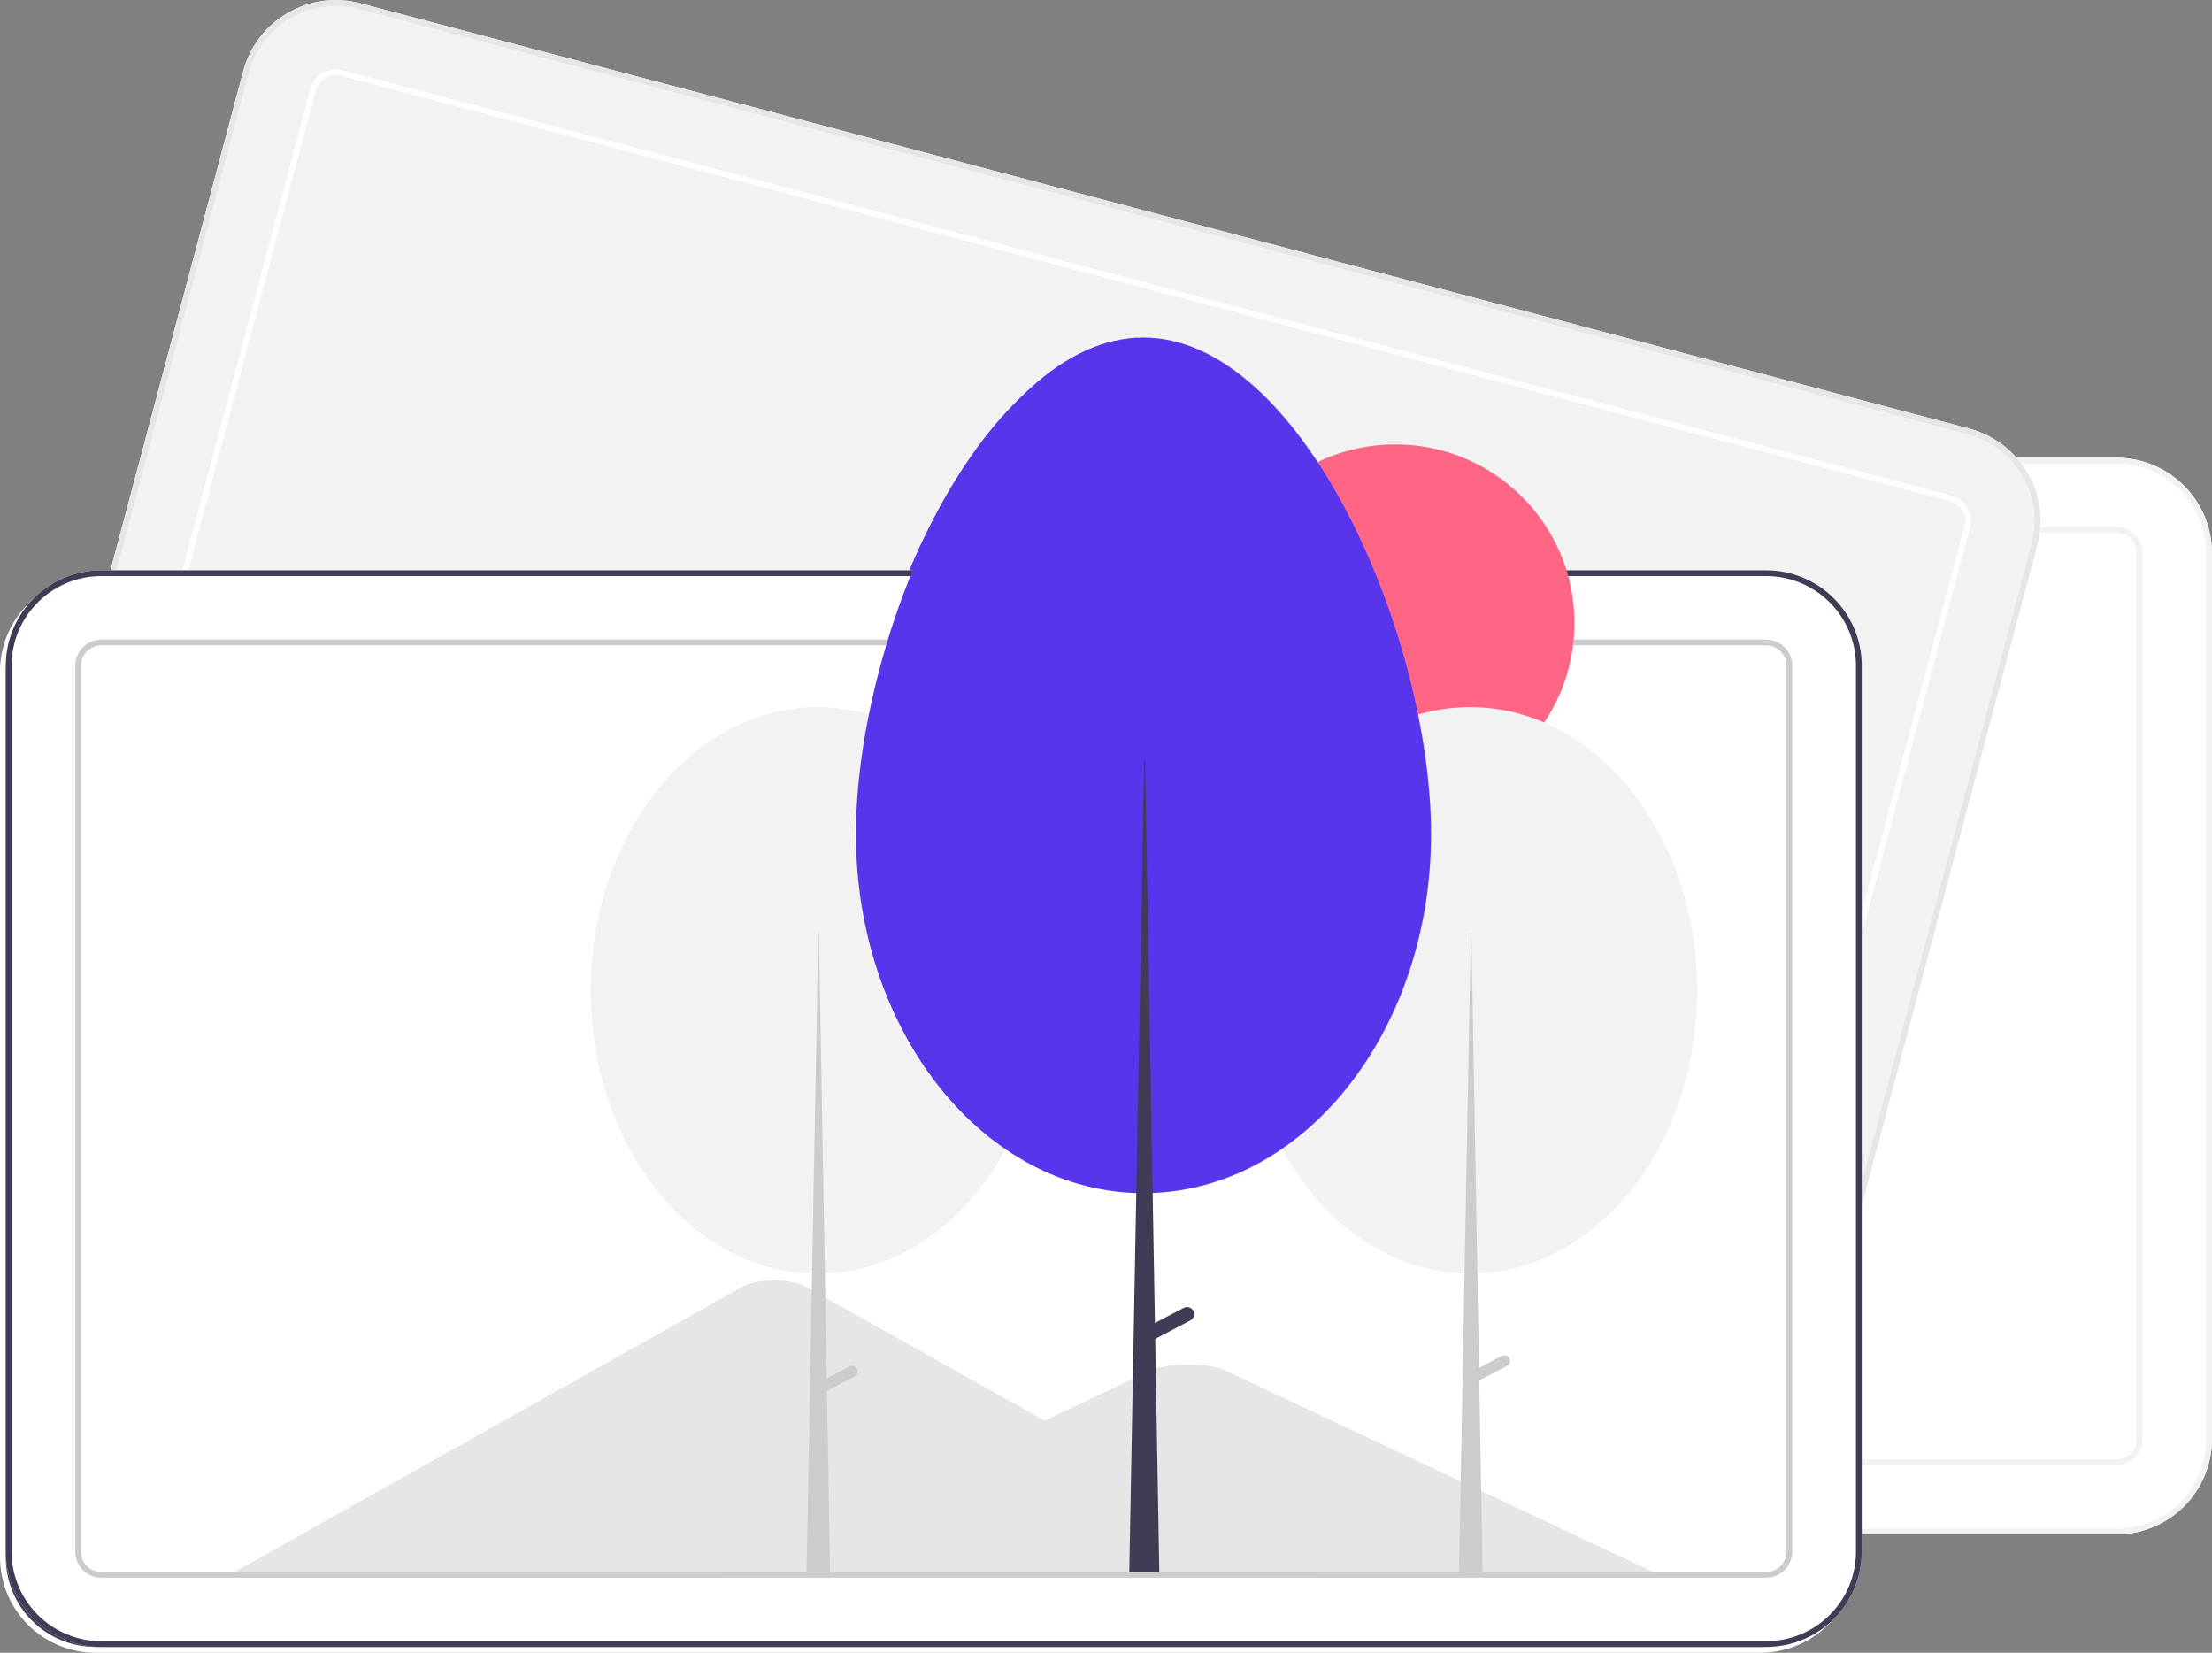<svg width="344" height="257" viewBox="0 0 344 257" fill="none" xmlns="http://www.w3.org/2000/svg">
<rect x="0" y="0" width="344" height="257" fill="#808080" stroke="none"/>
<path d="M329.145 238.597H70.225C66.286 238.593 62.511 237.031 59.726 234.254C56.941 231.477 55.374 227.712 55.37 223.785V85.986C55.374 82.059 56.941 78.294 59.726 75.517C62.511 72.74 66.286 71.178 70.225 71.174H329.145C333.083 71.178 336.859 72.74 339.644 75.517C342.429 78.294 343.995 82.059 344 85.986V223.785C343.995 227.712 342.429 231.477 339.644 234.254C336.859 237.031 333.083 238.593 329.145 238.597Z" fill="white"/>
<path d="M329.145 238.597H70.225C66.286 238.593 62.511 237.031 59.726 234.254C56.941 231.477 55.374 227.712 55.37 223.785V85.986C55.374 82.059 56.941 78.294 59.726 75.517C62.511 72.74 66.286 71.178 70.225 71.174H329.145C333.083 71.178 336.859 72.74 339.644 75.517C342.429 78.294 343.995 82.059 344 85.986V223.785C343.995 227.712 342.429 231.477 339.644 234.254C336.859 237.031 333.083 238.593 329.145 238.597ZM70.225 72.072C66.525 72.076 62.978 73.543 60.362 76.152C57.746 78.76 56.274 82.297 56.27 85.986V223.785C56.274 227.474 57.746 231.011 60.362 233.619C62.978 236.228 66.525 237.695 70.225 237.699H329.145C332.844 237.695 336.392 236.228 339.008 233.619C341.624 231.011 343.095 227.474 343.1 223.785V85.986C343.095 82.297 341.624 78.76 339.008 76.152C336.392 73.543 332.844 72.076 329.145 72.072H70.225Z" fill="#F2F2F2"/>
<path d="M329.144 227.824H70.225C69.151 227.823 68.121 227.397 67.361 226.64C66.602 225.883 66.175 224.856 66.173 223.785V85.986C66.175 84.915 66.602 83.888 67.361 83.131C68.121 82.374 69.151 81.948 70.225 81.947H329.144C330.219 81.948 331.248 82.374 332.008 83.131C332.767 83.888 333.195 84.915 333.196 85.986V223.785C333.195 224.856 332.767 225.883 332.008 226.64C331.248 227.397 330.219 227.823 329.144 227.824ZM70.225 82.844C69.389 82.845 68.588 83.177 67.998 83.766C67.407 84.355 67.075 85.153 67.074 85.986V223.785C67.075 224.618 67.407 225.416 67.998 226.005C68.588 226.594 69.389 226.926 70.225 226.927H329.144C329.98 226.926 330.781 226.594 331.372 226.005C331.962 225.416 332.295 224.618 332.296 223.785V85.986C332.295 85.153 331.962 84.355 331.372 83.766C330.781 83.177 329.98 82.845 329.144 82.844H70.225Z" fill="#F2F2F2"/>
<path d="M263.247 228.481L12.971 162.33C9.165 161.319 5.917 158.845 3.938 155.449C1.96 152.053 1.413 148.014 2.418 144.217L37.829 11.018C38.843 7.224 41.324 3.985 44.73 2.012C48.135 0.039 52.187 -0.506 55.995 0.496L306.271 66.647C310.077 67.658 313.325 70.132 315.303 73.528C317.282 76.924 317.828 80.963 316.824 84.76L281.413 217.959C280.399 221.753 277.917 224.992 274.512 226.965C271.106 228.938 267.055 229.483 263.247 228.481Z" fill="#F2F2F2"/>
<path d="M263.247 228.481L12.971 162.33C9.165 161.319 5.917 158.845 3.938 155.449C1.96 152.053 1.413 148.014 2.418 144.217L37.829 11.018C38.843 7.224 41.324 3.985 44.73 2.012C48.135 0.039 52.187 -0.506 55.995 0.496L306.271 66.647C310.077 67.658 313.325 70.132 315.303 73.528C317.282 76.924 317.828 80.963 316.824 84.76L281.413 217.959C280.399 221.753 277.917 224.992 274.512 226.965C271.106 228.938 267.055 229.483 263.247 228.481ZM55.764 1.364C52.187 0.423 48.381 0.935 45.182 2.788C41.983 4.641 39.651 7.684 38.699 11.249L3.288 144.447C2.344 148.014 2.858 151.808 4.716 154.998C6.575 158.188 9.626 160.513 13.202 161.462L263.478 227.613C267.055 228.554 270.861 228.042 274.06 226.189C277.259 224.336 279.59 221.293 280.542 217.729L315.953 84.53C316.897 80.963 316.384 77.169 314.525 73.979C312.667 70.789 309.615 68.464 306.04 67.515L55.764 1.364Z" fill="#E6E6E6"/>
<path d="M266.015 218.068L15.739 151.917C14.701 151.641 13.815 150.966 13.275 150.04C12.736 149.114 12.587 148.013 12.861 146.977L48.272 13.779C48.548 12.744 49.225 11.861 50.154 11.322C51.083 10.784 52.188 10.636 53.226 10.909L303.502 77.06C304.54 77.336 305.426 78.011 305.965 78.937C306.505 79.863 306.654 80.965 306.38 82L270.969 215.198C270.693 216.233 270.016 217.117 269.087 217.655C268.158 218.193 267.053 218.341 266.015 218.068ZM52.995 11.777C52.188 11.564 51.328 11.68 50.606 12.098C49.883 12.517 49.357 13.204 49.142 14.009L13.731 147.207C13.518 148.012 13.634 148.869 14.053 149.59C14.473 150.31 15.162 150.835 15.97 151.049L266.245 217.2C267.053 217.413 267.913 217.297 268.635 216.879C269.357 216.46 269.884 215.773 270.099 214.968L305.51 81.77C305.723 80.965 305.607 80.108 305.187 79.388C304.768 78.667 304.079 78.142 303.271 77.928L52.995 11.777Z" fill="white"/>
<path d="M273.775 257H14.855C10.917 256.996 7.141 255.434 4.356 252.657C1.571 249.88 0.004 246.115 0 242.188V104.389C0.004 100.462 1.571 96.697 4.356 93.92C7.141 91.144 10.917 89.582 14.855 89.577H273.775C277.714 89.582 281.49 91.144 284.274 93.92C287.059 96.697 288.626 100.462 288.63 104.389V242.188C288.626 246.115 287.059 249.88 284.274 252.657C281.49 255.434 277.714 256.996 273.775 257Z" fill="white"/>
<path d="M203.429 245.33H36.226C36.017 245.331 35.808 245.325 35.602 245.314L114.681 200.907C116.187 200.044 119.565 199.74 122.226 200.228C122.956 200.34 123.663 200.569 124.319 200.907L177.391 230.707L179.934 232.133L203.429 245.33Z" fill="#E6E6E6"/>
<path d="M256.18 245.33H111.563L139.587 232.133L141.604 231.183L178.121 213.985C180.515 212.858 186.275 212.788 189.09 213.772C189.279 213.84 189.454 213.91 189.615 213.985L256.18 245.33Z" fill="#E6E6E6"/>
<path d="M14.855 90.475C11.156 90.479 7.608 91.946 4.992 94.555C2.376 97.163 0.905 100.7 0.9 104.389V242.188C0.905 245.877 2.376 249.414 4.992 252.022C7.608 254.631 11.156 256.098 14.855 256.102H273.775C277.475 256.098 281.022 254.631 283.638 252.022C286.254 249.414 287.726 245.877 287.73 242.188V104.389C287.726 100.7 286.254 97.163 283.638 94.555C281.022 91.946 277.475 90.479 273.775 90.475H14.855Z" fill="#3F3D56"/>
<path d="M273.775 246.228H14.855C13.781 246.226 12.751 245.8 11.992 245.043C11.232 244.286 10.805 243.259 10.804 242.188V104.389C10.805 103.318 11.232 102.291 11.992 101.534C12.751 100.777 13.781 100.351 14.855 100.35H273.775C274.849 100.351 275.879 100.777 276.638 101.534C277.398 102.291 277.825 103.318 277.826 104.389V242.188C277.825 243.259 277.398 244.286 276.638 245.043C275.879 245.8 274.849 246.226 273.775 246.228ZM14.855 101.247C14.02 101.248 13.219 101.58 12.628 102.169C12.037 102.758 11.705 103.556 11.704 104.389V242.188C11.705 243.021 12.037 243.819 12.628 244.409C13.219 244.998 14.02 245.329 14.855 245.33H273.775C274.61 245.329 275.411 244.998 276.002 244.409C276.593 243.819 276.925 243.021 276.926 242.188V104.389C276.925 103.556 276.593 102.758 276.002 102.169C275.411 101.58 274.61 101.248 273.775 101.247H14.855Z" fill="#CCCCCC"/>
<path d="M216.085 125.573C231.475 125.573 243.951 113.132 243.951 97.787C243.951 82.442 231.475 70.001 216.085 70.001C200.694 70.001 188.218 82.442 188.218 97.787C188.218 113.132 200.694 125.573 216.085 125.573Z" fill="#FF6584"/>
<path d="M227.734 198.949C247.227 198.949 263.028 179.227 263.028 154.899C263.028 130.572 247.227 110.85 227.734 110.85C208.242 110.85 192.44 130.572 192.44 154.899C192.44 179.227 208.242 198.949 227.734 198.949Z" fill="#F2F2F2"/>
<path d="M227.831 146.042H227.928L229.673 245.815H225.989L227.831 146.042Z" fill="#CCCCCC"/>
<path d="M233.851 212.095C233.959 212.299 233.981 212.538 233.912 212.758C233.844 212.979 233.69 213.163 233.485 213.27L228.423 215.928L227.61 214.388L232.672 211.731C232.877 211.623 233.116 211.601 233.337 211.669C233.559 211.738 233.743 211.891 233.851 212.095Z" fill="#CCCCCC"/>
<path d="M126.265 198.949C145.757 198.949 161.559 179.227 161.559 154.899C161.559 130.572 145.757 110.85 126.265 110.85C106.773 110.85 90.971 130.572 90.971 154.899C90.971 179.227 106.773 198.949 126.265 198.949Z" fill="#F2F2F2"/>
<path d="M132.382 213.745V213.745C132.274 213.54 132.089 213.387 131.868 213.319C131.647 213.251 131.408 213.273 131.203 213.38L127.669 215.235L126.459 146.042H126.362L124.52 245.816H128.204L127.704 217.184L132.016 214.92C132.221 214.812 132.375 214.628 132.443 214.408C132.512 214.187 132.49 213.949 132.382 213.745Z" fill="#CCCCCC"/>
<path d="M176.877 53.385C201.576 53.385 221.651 99.789 221.651 130.615C221.651 161.441 201.629 186.43 176.93 186.43C152.231 186.43 132.208 161.441 132.208 130.615C132.208 99.789 152.178 53.385 176.877 53.385Z" fill="#5834EA"/>
<path d="M184.68 204.729C184.613 204.601 184.52 204.488 184.409 204.395C184.297 204.303 184.168 204.233 184.029 204.19C183.891 204.147 183.745 204.132 183.6 204.145C183.456 204.159 183.315 204.2 183.187 204.268L178.709 206.618L177.175 118.942H177.053L174.718 245.367H179.387L178.752 209.087L184.217 206.219C184.346 206.151 184.459 206.059 184.552 205.948C184.645 205.836 184.715 205.708 184.758 205.57C184.801 205.431 184.816 205.286 184.803 205.142C184.79 204.998 184.748 204.858 184.68 204.729Z" fill="#3F3D56"/>
<path d="M274.675 256.102H15.756C11.817 256.098 8.041 254.536 5.256 251.759C2.471 248.982 0.905 245.217 0.9 241.29V103.492C0.905 99.564 2.471 95.799 5.256 93.023C8.041 90.246 11.817 88.684 15.756 88.679H274.675C278.614 88.684 282.39 90.246 285.175 93.023C287.96 95.799 289.526 99.564 289.531 103.492V241.29C289.526 245.217 287.96 248.982 285.175 251.759C282.39 254.536 278.614 256.098 274.675 256.102Z" fill="white"/>
<path d="M204.33 244.432H37.127C36.917 244.433 36.708 244.428 36.502 244.416L115.581 200.009C117.087 199.146 120.465 198.843 123.127 199.331C123.857 199.443 124.563 199.672 125.22 200.009L178.292 229.81L180.834 231.236L204.33 244.432Z" fill="#E6E6E6"/>
<path d="M257.08 244.432H112.463L140.487 231.236L142.504 230.285L179.022 213.087C181.416 211.96 187.175 211.89 189.99 212.875C190.179 212.942 190.354 213.013 190.516 213.087L257.08 244.432Z" fill="#E6E6E6"/>
<path d="M274.675 256.102H15.756C11.817 256.098 8.041 254.536 5.256 251.759C2.471 248.982 0.905 245.217 0.9 241.29V103.492C0.905 99.564 2.471 95.799 5.256 93.023C8.041 90.246 11.817 88.684 15.756 88.679H274.675C278.614 88.684 282.39 90.246 285.175 93.023C287.96 95.799 289.526 99.564 289.531 103.492V241.29C289.526 245.217 287.96 248.982 285.175 251.759C282.39 254.536 278.614 256.098 274.675 256.102ZM15.756 89.577C12.056 89.581 8.509 91.049 5.893 93.657C3.276 96.266 1.805 99.802 1.801 103.492V241.29C1.805 244.979 3.276 248.516 5.893 251.124C8.509 253.733 12.056 255.2 15.756 255.205H274.675C278.375 255.2 281.922 253.733 284.538 251.124C287.155 248.516 288.626 244.979 288.63 241.29V103.492C288.626 99.802 287.155 96.266 284.538 93.657C281.922 91.049 278.375 89.581 274.675 89.577H15.756Z" fill="#3F3D56"/>
<path d="M274.675 245.33H15.755C14.681 245.329 13.652 244.903 12.892 244.145C12.133 243.388 11.705 242.361 11.704 241.29V103.492C11.705 102.421 12.133 101.394 12.892 100.636C13.652 99.879 14.681 99.453 15.755 99.452H274.675C275.749 99.453 276.779 99.879 277.539 100.636C278.298 101.394 278.725 102.421 278.727 103.492V241.29C278.725 242.361 278.298 243.388 277.539 244.145C276.779 244.903 275.749 245.329 274.675 245.33ZM15.755 100.35C14.92 100.351 14.119 100.682 13.528 101.271C12.938 101.86 12.605 102.659 12.604 103.492V241.29C12.605 242.123 12.938 242.922 13.528 243.511C14.119 244.1 14.92 244.431 15.755 244.432H274.675C275.511 244.431 276.312 244.1 276.902 243.511C277.493 242.922 277.825 242.123 277.826 241.29V103.492C277.825 102.659 277.493 101.86 276.902 101.271C276.312 100.682 275.511 100.351 274.675 100.35H15.755Z" fill="#CCCCCC"/>
<path d="M216.984 124.675C232.375 124.675 244.851 112.235 244.851 96.889C244.851 81.544 232.375 69.104 216.984 69.104C201.594 69.104 189.118 81.544 189.118 96.889C189.118 112.235 201.594 124.675 216.984 124.675Z" fill="#FF6584"/>
<path d="M228.634 198.051C248.127 198.051 263.928 178.329 263.928 154.002C263.928 129.674 248.127 109.952 228.634 109.952C209.142 109.952 193.34 129.674 193.34 154.002C193.34 178.329 209.142 198.051 228.634 198.051Z" fill="#F2F2F2"/>
<path d="M228.732 145.144H228.828L230.574 244.918H226.889L228.732 145.144Z" fill="#CCCCCC"/>
<path d="M234.752 211.197C234.859 211.402 234.881 211.64 234.813 211.861C234.744 212.081 234.591 212.265 234.386 212.373L229.324 215.03L228.511 213.49L233.573 210.833C233.778 210.725 234.017 210.703 234.238 210.772C234.459 210.84 234.644 210.993 234.752 211.197Z" fill="#CCCCCC"/>
<path d="M127.166 198.051C146.658 198.051 162.459 178.329 162.459 154.002C162.459 129.674 146.658 109.952 127.166 109.952C107.673 109.952 91.872 129.674 91.872 154.002C91.872 178.329 107.673 198.051 127.166 198.051Z" fill="#F2F2F2"/>
<path d="M133.282 212.847V212.847C133.175 212.643 132.99 212.49 132.769 212.421C132.548 212.353 132.308 212.375 132.104 212.482L128.57 214.338L127.359 145.144H127.262L125.42 244.918H129.105L128.604 216.286L132.917 214.022C133.122 213.915 133.275 213.731 133.344 213.51C133.412 213.29 133.39 213.051 133.282 212.847Z" fill="#CCCCCC"/>
<path d="M177.777 52.488C202.476 52.488 222.551 98.891 222.551 129.717C222.551 160.543 202.529 185.533 177.83 185.533C153.131 185.533 133.109 160.543 133.109 129.717C133.109 98.891 153.078 52.488 177.777 52.488Z" fill="#5834EA"/>
<path d="M185.581 203.832C185.513 203.704 185.421 203.59 185.309 203.498C185.197 203.405 185.068 203.335 184.93 203.292C184.791 203.249 184.645 203.234 184.501 203.248C184.356 203.261 184.216 203.302 184.087 203.37L179.609 205.72L178.076 118.045H177.953L175.619 244.469H180.287L179.653 208.19L185.117 205.321C185.246 205.254 185.36 205.162 185.453 205.05C185.545 204.939 185.615 204.81 185.658 204.672C185.701 204.534 185.717 204.388 185.703 204.244C185.69 204.1 185.648 203.96 185.581 203.832Z" fill="#3F3D56"/>
</svg>
